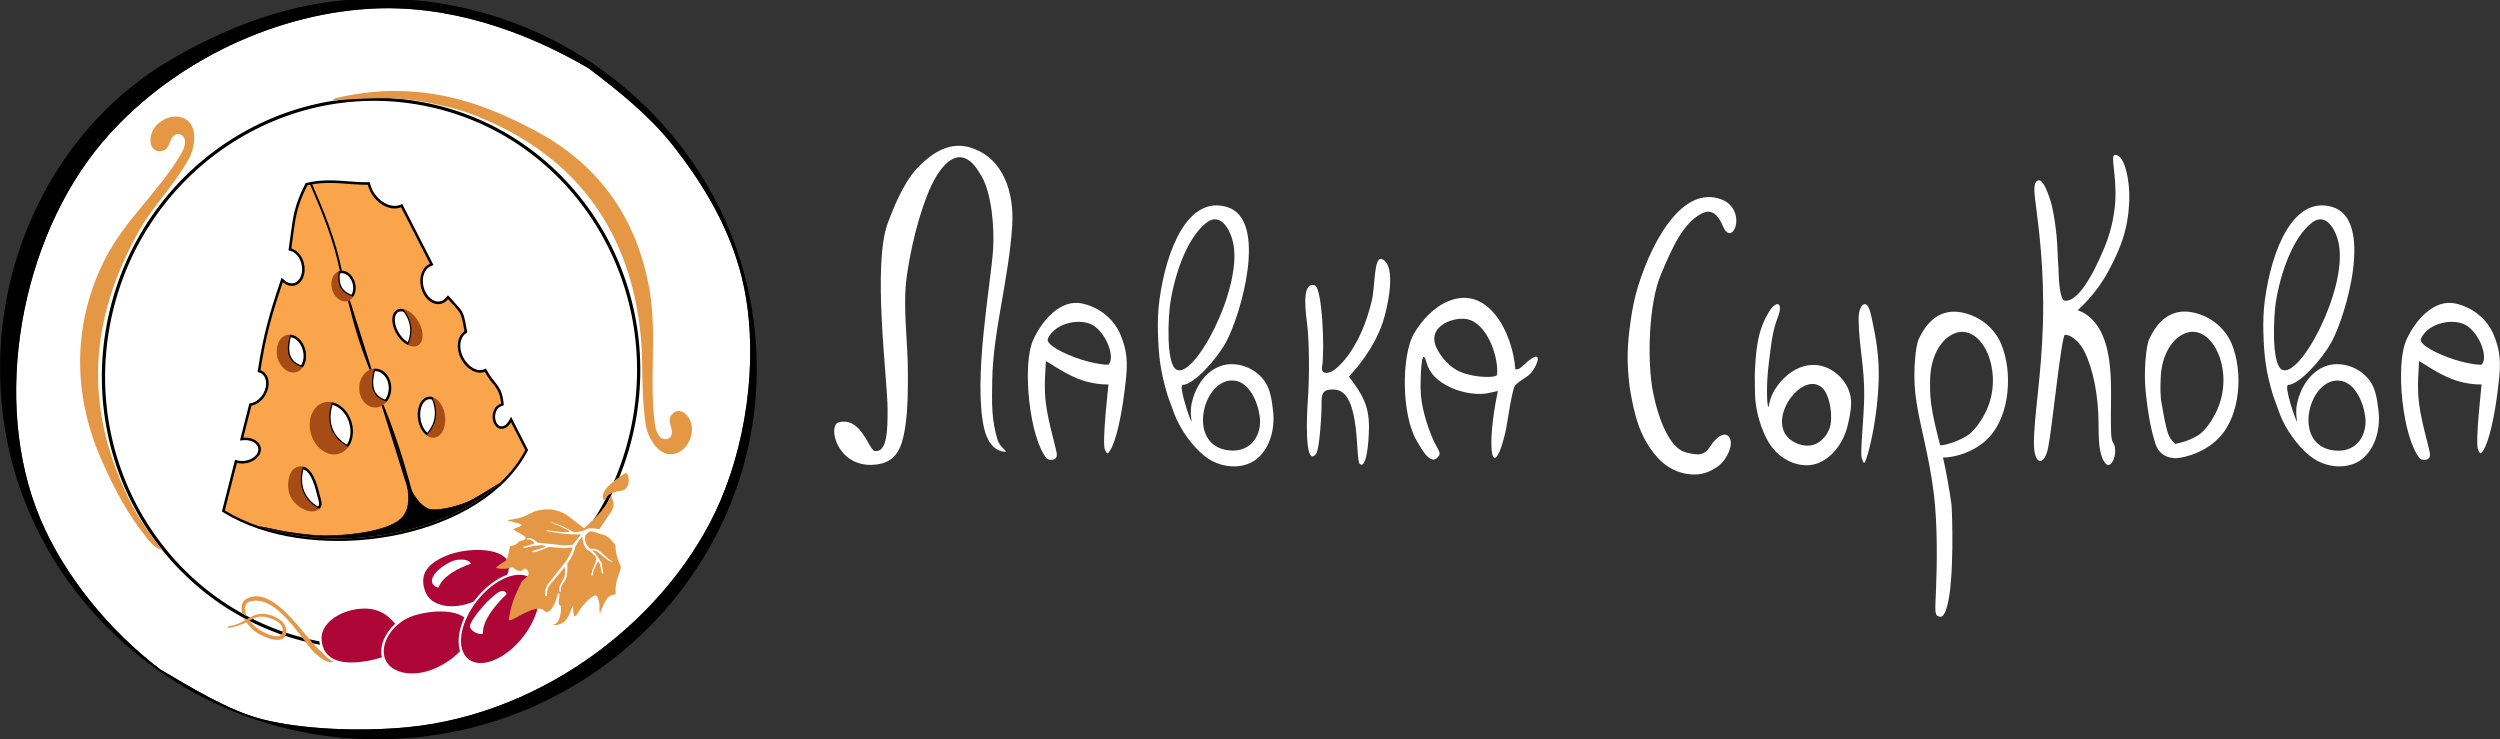 <?xml version="1.0" encoding="utf-8"?>
<!-- Generator: Adobe Illustrator 16.0.0, SVG Export Plug-In . SVG Version: 6.00 Build 0)  -->
<!DOCTYPE svg PUBLIC "-//W3C//DTD SVG 1.1//EN" "http://www.w3.org/Graphics/SVG/1.1/DTD/svg11.dtd">
<svg version="1.1" id="Layer_1" xmlns="http://www.w3.org/2000/svg" xmlns:xlink="http://www.w3.org/1999/xlink" x="0px" y="0px"
	 width="211px" height="62.402px" viewBox="0 0 211 62.402" enable-background="new 0 0 211 62.402" xml:space="preserve">
<rect x="0" y="0" width="211" height="62.402" fill="#333333" stroke="none"/>
<path fill="#FFFFFF" d="M49.669,5.756C44.185,2.552,37.73,0.34,31.159,0.74C22.63,1.259,14.051,5.607,8.633,12.012
	C1.736,20.17-0.783,33.846,3.396,43.775c2.04,4.844,5.867,9.49,10.139,12.729c2.476,1.446,5.687,3.445,8.524,4.183
	c3.515,0.911,8.489,1.06,12.327,0.691c11.568-1.108,22.209-9.295,26.427-19.134c2.411-5.622,3.239-12.958,1.801-18.81
	c-1.01-4.11-3.195-7.875-5.928-11.294C54.713,9.672,52.134,7.625,49.669,5.756z"/>
<path fill="#FFFFFF" d="M93.565,30.763c0.526-0.521-0.061-2.414-1.193-3.232c-1.038-0.751-3.331-0.331-3.93,1.053
	c-0.215,0.498,1.364,1.296,2.83,1.769C92.416,30.716,93.494,30.833,93.565,30.763z M94.902,33.079
	c-0.246,1.996-0.705,4.16-1.2,4.923c-0.224,0.348-0.257,0.343-0.439-0.024c-0.28-0.565,0.298-5.511,0.291-5.529
	c-0.436,0.013-1.485-0.053-2.536-0.467c-1.394-0.549-2.746-1.592-2.746-1.487c-0.002,0.532-0.201,2.065,0.008,3.613
	c0.229,1.686,0.788,3.422,0.905,4.146c0.116,0.717-0.712,0.586-0.826,0.454c-1.46-1.671-2.12-7.886-1.157-10.021
	c0.737-1.641,2.31-3.457,4.112-3.076c1.479,0.313,2.705,1.319,3.255,2.638C95.312,30.021,95.129,31.224,94.902,33.079z"/>
<path fill="#FFFFFF" d="M107.449,34.691c-0.114-1.018-0.266-1.928-0.752-2.576c-0.877-1.174-2.384-1.598-3.518-1.273
	c-1.525,0.438-2.342,1.977-2.601,3.199c-0.169,0.798,0.014,1.516-0.011,1.54c-0.058,0.068-1.155-3.082-0.735-3.095
	c0.905-0.028,2.801-2.074,3.644-3.61c1.245-2.269,3.592-10.344,0.093-11.401c-3.313-1.006-5.141,3.605-5.714,7.858
	c-0.126,0.938-0.147,1.857-0.125,2.698c0.055,2.096,0.217,3.354,0.831,5.392c0.173,0.486,0.363,0.992,0.545,1.487
	c0.506,1.371,1.563,2.771,2.52,3.547c1.385,1.124,3.286,1.171,4.394,0.316C107.111,37.93,107.635,36.313,107.449,34.691z
	 M99.26,31.175c-0.856-0.557-0.668-4.478-0.476-5.681c0.38-2.391,1.422-5.495,3.093-6.736c1.124-0.834,2,0.592,2.23,1.894
	C104.796,24.526,100.732,32.129,99.26,31.175z M103.708,38.009c-3.726-0.407-2.101-6.445,0.638-5.857
	c1.333,0.286,1.98,2.313,2.003,3.354C106.382,36.814,105.543,38.212,103.708,38.009z"/>
<path fill="#FFFFFF" d="M171.934,15.267c-0.391,0.256-0.207,1.219-0.059,2.438c0.157,1.304,0.684,4.936,0.548,9.646
	c-0.129,4.515-0.79,7.951-0.758,10.184c0.024,1.722,0.876,1.837,1.198,0.249c0.347-1.691,1.115-9.499,1.423-9.527
	c0.343-0.029,1.121,0.378,1.637,1.405c0.744,1.479,1.192,3.746,1.196,6.172c0.002,1.09,0,2.561,0.563,3.257
	c0.408,0.512,0.868-0.354,0.842-1.079c-0.028-0.768-0.308-0.441-0.346-1.479c-0.078-2.049,0.129-4.313-0.189-6.319
	c-0.272-1.728-1.002-3.457-2.614-4.024c-0.077-0.027,1.496-1.184,2.731-3.602c0.881-1.722,1.508-3.183,1.604-5.682
	c0.063-1.674-0.394-3.927-1.233-3.83c-0.365,0.042,0.153,1.677,0.06,3.778c-0.04,0.879-0.239,2.378-0.896,3.976
	c-1.091,2.647-2.342,4.677-3.383,4.548c-0.398-0.049-0.498-1.809-0.505-2.228c-0.015-0.854-0.065-0.93-0.091-1.838
	c-0.051-1.822-0.38-3.718-0.627-4.458C172.654,15.718,172.298,15.024,171.934,15.267z"/>
<path fill="#FFFFFF" d="M73.832,38.065c-0.508-0.063-1.125-2.913-3.033-2.423c-0.956,0.247-0.209,3.631,2.717,3.594
	c2.164-0.028,2.58-1.491,2.837-2.907c0.31-1.7,0.268-3.999,0.273-4.835c0.016-2.582-0.467-5.599-0.088-8.223
	c0.531-3.681,1.46-6.199,1.883-7.199c0.439-1.038,1.643-3.33,3.077-2.692c0.607,0.271,0.97,0.857,1.35,1.5
	c0.881,1.492,1.08,4.475,0.97,6.169c-0.198,3.001-1.697,10.872-0.764,15.079c0.232,1.046,0.793,1.938,1.763,2.004
	c0.298,0.022-0.439-0.429-0.604-0.95c-0.562-1.791-0.494-3.3-0.467-5.093c0.06-4.104,1.396-8.495,1.685-13.048
	c0.178-2.814-0.754-5.75-3.551-6.592c-1.574-0.474-3.043,0.237-4.5,1.783c-1.21,1.284-2.082,3.629-2.429,4.532
	c-1.355,3.527-0.043,13.207-0.038,15.773C74.916,36.323,74.883,38.196,73.832,38.065z"/>
<path fill="#FFFFFF" d="M111.584,30.931c0.234-1.281,0.021-6.673-0.622-6.854c-0.903-0.259-0.901,1.303-0.661,3.088
	c0.201,1.497,0.242,4.543,0.065,6.875c-0.041,0.554-0.324,5.601,0.72,4.254c0.286-0.367,0.467-3.449,0.455-4.215
	c-0.012-0.784,0.04-1.313,1.189-1.185c2.158,0.239,1.637,5.939,2.039,6.271c0.543,0.447,0.772-1.761,0.771-3.146
	c-0.004-1.844-0.577-2.749-1.688-4.229c0.418-0.455,2.058-2.226,2.854-4.584c0.354-1.051,1.249-4.804-0.07-5.337
	c-0.693-0.282-0.566,2.288-0.855,3.502c-0.438,1.848-1.18,3.692-2.396,5.115c-0.396,0.463-0.854,0.869-1.253,0.96
	C111.669,31.55,111.514,31.319,111.584,30.931z"/>
<path fill="#FFFFFF" d="M127.881,31.035c-0.016,0.096-0.008,0.122,0.113,0.137c0.264,0.029,0.584-0.363,0.949-0.669
	c1.246-1.036,0.882,0.168,0.381,0.849c-0.374,0.507-0.979,0.668-1.453,1.188c-0.238,0.26-0.669,3.174-0.746,3.615
	c-0.031,0.185-0.289,1.3-0.553,1.934c-0.219,0.529-0.564,0.932-0.668-0.038c-0.082-0.76-0.032-2.424,0.512-5.034
	c0.016-0.07-0.689,0.215-1.452,0.229c-0.969,0.021-1.854-0.271-2.11-0.368c-1.15-0.44-2.135-1.126-2.451-2.265
	c-0.508-1.822-0.506,1.95-0.506,2.133c0,1.52,0.563,3.217,1.063,4.364c0.274,0.631,0.656,1.063,0.511,1.31
	c-0.656,1.087-1.484-0.521-1.892-1.205c-1.31-2.19-1.304-7.224-0.242-9.052c0.662-1.141,1.7-2.26,2.927-2.754
	C125.654,24.033,127.65,28.173,127.881,31.035z M126.346,31.64c0.164-1.271-0.662-4.085-2.316-4.65
	c-1.125-0.384-3.762,0.481-2.75,2.446c0.398,0.774,1.099,1.591,1.994,1.959C124.578,31.931,126.314,31.883,126.346,31.64z"/>
<path fill="#FFFFFF" d="M209.458,30.763c0.524-0.521-0.062-2.414-1.194-3.232c-1.037-0.751-3.33-0.331-3.931,1.053
	c-0.215,0.498,1.364,1.296,2.83,1.769C208.309,30.716,209.387,30.833,209.458,30.763z M210.792,33.079
	c-0.245,1.996-0.703,4.16-1.199,4.923c-0.223,0.348-0.256,0.343-0.438-0.024c-0.276-0.565,0.302-5.511,0.291-5.529
	c-0.434,0.013-1.482-0.053-2.533-0.467c-1.396-0.549-2.747-1.592-2.747-1.487c-0.001,0.532-0.2,2.065,0.01,3.613
	c0.229,1.686,0.787,3.422,0.905,4.146c0.113,0.717-0.712,0.586-0.827,0.454c-1.46-1.671-2.118-7.886-1.153-10.021
	c0.734-1.641,2.312-3.457,4.11-3.076c1.479,0.313,2.703,1.319,3.254,2.638C211.204,30.021,211.021,31.224,210.792,33.079z"/>
<path fill="#FFFFFF" d="M167.83,36.957c-1.443,1.498-3.541,1.702-3.813,1.645c-0.021-0.007-0.029,0.002-0.031-0.009
	c-0.022-0.109-0.057-0.254-0.082-0.363c-0.006-0.027-0.012-0.061-0.018-0.079l-0.113-0.469l-0.021-0.083
	c-0.008-0.029,0.023-0.023,0.072-0.021c0.293,0.013,1.352-0.281,2.158-0.778c0.815-0.5,1.584-1.805,1.888-2.688
	c0.532-1.55,0.386-3.187-0.152-4.369c-0.669-1.473-1.937-2.257-3.237-1.34c-0.842,0.593-1.514,1.826-1.576,3.525
	c-0.021,0.645-0.018,1.407,0.088,2.179c0.146,1.09,0.434,2.202,0.646,3.048c0.053,0.199,0.655,2.45,1.063,5.41
	c0.063,0.463,0.272,6.522-0.396,8.719c-0.291,0.949-0.563,0.78-0.721,0.729c-0.227-0.073-0.271-0.42-0.229-1.234
	c0.017-0.308,0.031-0.665,0.047-1.063c0.084-2.125,0.134-5.417-0.19-8.062c-0.429-3.48-1.282-6.014-1.556-8.402
	c-0.229-2.017,0.063-4.135,0.255-4.563c0.735-1.64,1.927-2.686,3.729-2.305c1.479,0.313,2.705,1.322,3.256,2.641
	C169.889,31.389,169.654,35.067,167.83,36.957z"/>
<path fill="#FFFFFF" d="M151.518,37.361c1.459,0.714,2.563-0.193,2.92-1.288c0.271-0.825,0.045-2.756-0.676-3.371
	C151.977,31.177,148.658,35.965,151.518,37.361z M149.257,34.348c0.034-0.021,0.099-0.744,0.521-1.436
	c0.646-1.055,1.914-2.215,3.479-2.106c1.164,0.075,2.431,0.977,2.86,2.363c0.236,0.77,0.076,1.667-0.15,2.65
	c-0.359,1.573-1.383,2.903-2.68,3.325c-1.313,0.424-3.068-0.255-3.988-1.771c-0.636-1.042-1.156-2.699-1.178-4.146
	c-0.012-0.521-0.02-1.062-0.02-1.569c0.088-1.896,0.168-3.659,1.198-5.33c0.652-1.059,1.199-0.771,0.785,0.344
	c-0.503,1.357-0.55,2.03-0.793,3.943C149.033,32.645,149.146,34.374,149.257,34.348z"/>
<path fill="#FFFFFF" d="M158.557,32.23c-0.089,2.645-0.668,5.452-1.041,6.482c-0.168,0.471-0.197,0.471-0.373-0.006
	c-0.174-0.463,0.166-3.229,0.196-5.223c0.042-2.44-0.452-4.309-0.472-6.531c-0.006-0.813,0.248-1.314,0.548-1.282
	c0.269,0.032,0.419,0.529,0.556,1.156C158.357,28.606,158.626,30.172,158.557,32.23z"/>
<path fill="#FFFFFF" d="M142.214,38.158c1.156,0.333,1.651,0.256,2.115-0.459c1.218-1.875,2.157-0.815,1.579,0.449
	c-0.387,0.846-0.756,1.174-1.498,1.565c-1.309,0.693-3.291,0.306-4.541-1.124c-1.533-1.75-1.932-3.631-2.313-5.818
	c-0.281-2.241-0.229-3.587,0.086-5.792c0.125-0.884,0.313-1.849,0.608-2.805c1.354-4.347,4.084-8.844,7.374-7.194
	c1.797,1.135,0.547,3.85-0.188,2.147c-0.381-0.881-0.888-1.577-1.812-1.106c-1.608,0.813-2.521,2.985-3.422,5.093
	c-1.081,2.518-1.188,7.418-0.688,9.977C139.975,35.441,140.939,37.792,142.214,38.158z"/>
<path fill="#FFFFFF" d="M187.277,36.957c-1.443,1.498-3.52,1.77-3.787,1.708c-0.021-0.006-0.032,0.001-0.032-0.008
	c-0.112-0.533-0.251-0.638,0.071-1.082c0.016-0.02,0.035-0.037,0.056-0.062c0.003-0.006,0.011-0.018,0.011-0.021
	s0.002-0.007,0.002-0.009c-0.002-0.003-0.006-0.005-0.002-0.005c0.26-0.107,0.901-0.145,1.84-0.686
	c0.83-0.476,1.582-1.805,1.887-2.688c0.535-1.55,0.389-3.187-0.151-4.369c-0.667-1.473-1.937-2.257-3.233-1.34
	c-0.845,0.593-1.519,1.826-1.576,3.525c-0.023,0.645-0.059,1.412,0.084,2.179l0.24,1.314c0.227,0.878,0.213,1.434,0.907,2.051
	c0.003,0.004,0.007,0.006,0.007,0.008c0.008,0.013-0.008,0.026-0.022,0.055c-0.013,0.014-0.026,0.021-0.04,0.04
	c-0.018,0.021-0.039,0.055-0.061,0.087c-0.055,0.07-0.082,0.131-0.105,0.195c-0.016,0.046-0.032,0.093-0.036,0.151
	c-0.005,0.064,0,0.123,0.015,0.188c0.008,0.038,0.014,0.077,0.023,0.115c0,0.002,0.005,0.002,0.005,0.002
	c0.021,0.1,0.071,0.271,0.086,0.343c0.002,0.009-1.149,0.036-1.546-1.194c-0.48-1.498-0.656-2.896-0.807-4.213
	c-0.229-2.018,0.063-4.136,0.256-4.563c0.736-1.64,1.926-2.686,3.729-2.305c1.479,0.313,2.705,1.322,3.256,2.641
	C189.338,31.389,189.104,35.067,187.277,36.957z"/>
<path fill="#FFFFFF" d="M200.748,34.691c-0.115-1.018-0.266-1.928-0.752-2.577c-0.878-1.173-2.385-1.597-3.518-1.272
	c-1.527,0.438-2.342,1.977-2.604,3.199c-0.169,0.798,0.019,1.516-0.009,1.54c-0.061,0.067-1.155-3.082-0.736-3.095
	c0.905-0.028,2.803-2.074,3.645-3.611c1.244-2.268,3.594-10.343,0.094-11.4c-3.313-1.006-5.141,3.605-5.715,7.858
	c-0.125,0.938-0.146,1.857-0.125,2.698c0.058,2.096,0.22,3.354,0.832,5.391c0.175,0.487,0.361,0.993,0.545,1.488
	c0.508,1.371,1.563,2.771,2.52,3.547c1.389,1.123,3.286,1.17,4.395,0.316C200.41,37.929,200.934,36.313,200.748,34.691z
	 M192.559,31.175c-0.854-0.557-0.668-4.478-0.478-5.681c0.38-2.391,1.423-5.494,3.094-6.735c1.124-0.834,2.001,0.592,2.231,1.894
	C198.096,24.526,194.029,32.129,192.559,31.175z M197.012,38.021c-3.727-0.41-2.102-6.449,0.639-5.861
	c1.332,0.287,1.979,2.314,2.002,3.354C199.686,36.826,198.848,38.223,197.012,38.021z"/>
<g>
	<path d="M44.522,37.889l-1.205-2.355l-0.185-0.36l-0.192,0.355c-0.088,0.164-0.207,0.293-0.338,0.371
		c-0.117,0.068-0.242,0.096-0.363,0.072l0,0l-0.004-0.002c-0.154-0.033-0.278-0.17-0.356-0.35c-0.088-0.2-0.117-0.444-0.074-0.663
		h0.001l0.001-0.01c0.048-0.223,0.125-0.37,0.219-0.474c0.092-0.101,0.209-0.164,0.341-0.213l0.154-0.057l-0.015-0.162
		c-0.095-1.002-0.384-1.361-0.761-1.831c-0.194-0.241-0.414-0.516-0.638-0.937l-0.091-0.17l-0.179,0.074
		c-0.278,0.117-0.606,0.062-0.914-0.113c-0.338-0.193-0.649-0.527-0.85-0.942c-0.195-0.404-0.26-0.819-0.208-1.178
		c0.05-0.348,0.208-0.642,0.457-0.813l0.114-0.078l-0.025-0.136l-0.032-0.172c-0.132-0.728-0.193-1.066-0.349-1.37
		c-0.136-0.266-0.326-0.473-0.682-0.859c-0.104-0.114-0.225-0.246-0.374-0.412l-0.168-0.187l-0.156,0.197
		c-0.064,0.079-0.137,0.146-0.218,0.2l0.001,0c-0.076,0.051-0.159,0.087-0.249,0.111l0,0l-0.008,0.002v0
		c-0.281,0.068-0.577-0.023-0.83-0.227c-0.268-0.217-0.488-0.559-0.594-0.975l-0.006-0.022l0,0
		c-0.098-0.399-0.073-0.792,0.045-1.108c0.115-0.303,0.315-0.536,0.574-0.635l0.221-0.085l-0.107-0.21l-2.441-4.774l-0.089-0.174
		l-0.181,0.075c-0.31,0.127-0.682,0.11-1.049-0.033c-0.375-0.147-0.741-0.423-1.031-0.809c-0.106-0.141-0.194-0.289-0.268-0.44
		c-0.075-0.154-0.131-0.312-0.17-0.468l-0.041-0.162l-0.168,0.001c-0.551,0.006-1.098-0.036-1.643-0.077
		c-1.11-0.085-2.22-0.17-3.505,0.128l-0.098,0.022l-0.045,0.089c-0.885,1.752-1.012,2.707-1.222,4.298
		c-0.042,0.318-0.088,0.665-0.153,1.098l-0.026,0.185l0.18,0.051c0.201,0.056,0.395,0.189,0.556,0.38
		c0.163,0.191,0.29,0.44,0.36,0.724c0.095,0.388,0.064,0.767-0.063,1.065c-0.117,0.279-0.319,0.484-0.577,0.55
		c-0.132,0.034-0.267,0.028-0.396-0.008c-0.14-0.041-0.278-0.121-0.404-0.232l-0.24-0.211l-0.103,0.304
		c-0.48,1.426-0.836,2.548-1.13,3.686c-0.296,1.139-0.528,2.293-0.765,3.782l-0.029,0.18l0.172,0.056
		c0.02,0.006,0.041,0.015,0.063,0.024v-0.001c0.019,0.008,0.038,0.018,0.059,0.029l0.007,0.003l0,0.001
		c0.228,0.127,0.367,0.37,0.409,0.661c0.044,0.314-0.023,0.678-0.21,1.022l-0.011,0.018c-0.126,0.226-0.29,0.413-0.469,0.553
		c-0.182,0.141-0.38,0.232-0.574,0.267l-0.137,0.023l-0.035,0.135l-0.686,2.705l-0.073,0.289l0.297-0.025
		c0.197-0.018,0.393,0,0.57,0.049c0.166,0.046,0.316,0.121,0.437,0.225c0.056,0.049,0.103,0.102,0.141,0.156
		c0.084,0.125,0.119,0.266,0.104,0.404c-0.015,0.146-0.08,0.295-0.197,0.431c-0.066,0.076-0.147,0.149-0.246,0.214
		c-0.187,0.128-0.405,0.21-0.629,0.249c-0.233,0.04-0.471,0.034-0.686-0.021l-0.207-0.052l-0.052,0.207l-1.016,3.999l-0.037,0.148
		l0.132,0.085c0.258,0.16,0.52,0.311,0.786,0.451c3.619,1.918,8.655,2.41,13.324,1.556c4.677-0.855,9-3.063,11.18-6.543
		c0.131-0.21,0.253-0.42,0.364-0.629l0.052-0.097L44.522,37.889z M29.716,24.787c-0.093,0.215-0.252,0.373-0.454,0.424
		s-0.417-0.014-0.601-0.16c-0.199-0.158-0.36-0.408-0.437-0.711l0-0.004c-0.077-0.306-0.053-0.604,0.048-0.837
		c0.092-0.213,0.25-0.371,0.451-0.422l0.004-0.001c0.203-0.051,0.417,0.015,0.601,0.161c0.2,0.158,0.362,0.409,0.438,0.714
		C29.842,24.256,29.818,24.553,29.716,24.787z M28.592,34.422c0.388,0.271,0.711,0.713,0.876,1.262
		c0.165,0.55,0.139,1.097-0.035,1.537c-0.168,0.424-0.476,0.747-0.881,0.869c-0.406,0.122-0.841,0.021-1.216-0.238
		c-0.388-0.271-0.711-0.714-0.875-1.262c-0.166-0.551-0.141-1.098,0.035-1.537c0.167-0.424,0.476-0.748,0.881-0.869
		C27.784,34.06,28.217,34.161,28.592,34.422z M26.603,41.167c0.052,0.179,0.095,0.348,0.129,0.479v0.002l0.023,0.092h0
		c0.024,0.094,0.045,0.165,0.064,0.236c0.095,0.336,0.172,0.613,0.051,0.751c-0.105,0.119-0.238,0.188-0.387,0.214
		c-0.188,0.031-0.401-0.002-0.616-0.083c-0.227-0.088-0.452-0.227-0.65-0.4c-0.327-0.286-0.581-0.665-0.647-1.062
		c-0.076-0.445-0.043-0.875,0.079-1.211c0.109-0.296,0.286-0.511,0.516-0.578C25.957,39.373,26.382,40.42,26.603,41.167z
		 M24.272,28.475c0.253-0.061,0.52,0.022,0.749,0.207c0.246,0.198,0.445,0.51,0.542,0.89h0.001l0.005,0.021v0
		c0.095,0.388,0.064,0.766-0.062,1.064c-0.119,0.278-0.321,0.483-0.579,0.55l0,0l-0.007,0.002l0,0
		c-0.253,0.062-0.521-0.021-0.75-0.206c-0.246-0.198-0.446-0.51-0.542-0.89l-0.006-0.021l0,0c-0.094-0.388-0.064-0.766,0.063-1.063
		c0.118-0.279,0.32-0.484,0.578-0.55l0.008-0.002V28.475L24.272,28.475z M36.157,33.701c0.205-0.044,0.421,0.035,0.612,0.205
		c0.214,0.188,0.393,0.479,0.499,0.84c0.018,0.058,0.032,0.117,0.046,0.182c0.091,0.43,0.062,0.851-0.06,1.182
		c-0.113,0.307-0.301,0.529-0.538,0.6c-0.012,0.004-0.027,0.007-0.043,0.01c-0.205,0.043-0.422-0.035-0.612-0.204
		c-0.214-0.188-0.393-0.479-0.5-0.84c-0.017-0.058-0.032-0.118-0.045-0.183c-0.091-0.429-0.062-0.85,0.061-1.182
		c0.112-0.305,0.3-0.529,0.537-0.599C36.126,33.708,36.141,33.705,36.157,33.701z M33.573,26.362c0.14-0.099,0.332-0.107,0.54-0.039
		c0.237,0.078,0.491,0.251,0.717,0.506c0.063,0.07,0.125,0.146,0.185,0.232c0.253,0.361,0.402,0.759,0.435,1.109
		c0.031,0.32-0.036,0.594-0.203,0.744c-0.013,0.011-0.026,0.022-0.041,0.033c-0.14,0.099-0.333,0.107-0.541,0.038
		c-0.237-0.078-0.49-0.251-0.717-0.506c-0.063-0.069-0.124-0.146-0.185-0.232c-0.254-0.361-0.401-0.759-0.435-1.109
		c-0.03-0.321,0.036-0.594,0.203-0.744C33.542,26.384,33.556,26.373,33.573,26.362z M32.464,31.729
		c0.215,0.261,0.348,0.622,0.348,1.025c0,0.401-0.132,0.764-0.347,1.022h0c-0.205,0.249-0.485,0.402-0.792,0.402
		c-0.308,0-0.588-0.153-0.794-0.402l0,0c-0.214-0.259-0.348-0.621-0.348-1.022c0-0.402,0.133-0.765,0.348-1.024v-0.001
		c0.205-0.248,0.485-0.401,0.794-0.401C31.979,31.328,32.26,31.482,32.464,31.729z"/>
	<path d="M49.947,18.457c-3.204-4.846-8.228-8.417-14.308-9.563C29.557,7.745,23.568,9.238,18.8,12.578
		c-4.768,3.341-8.313,8.532-9.506,14.78l0,0.001c-1.193,6.249,0.193,12.371,3.398,17.218c3.204,4.846,8.226,8.415,14.307,9.563H27
		c6.082,1.148,12.072-0.345,16.837-3.686c4.77-3.341,8.315-8.533,9.507-14.781C54.538,29.426,53.153,23.303,49.947,18.457z
		 M35.688,8.625c6.159,1.162,11.244,4.777,14.487,9.682c3.243,4.904,4.646,11.098,3.439,17.417
		c-1.207,6.323-4.794,11.574-9.619,14.955c-4.822,3.379-10.88,4.89-17.032,3.733l0,0l-0.015-0.004
		c-6.157-1.161-11.243-4.775-14.486-9.681c-3.241-4.9-4.644-11.088-3.442-17.404v0l0.003-0.014
		c1.207-6.321,4.794-11.573,9.618-14.954C23.468,8.973,29.532,7.463,35.688,8.625z"/>
	<path fill="#E49846" d="M28.208,55.733c0.175,0.109-0.297,0.217-0.65,0.085c-0.344-0.13-0.923-0.618-1.097-0.808
		c-1.195-1.31-3.234-4.974-5.474-4.209c-0.33,0.172-0.428,0.632-0.174,1.175c0.018,0.037-0.313-0.146-0.363-0.222
		c0.043,0.123-0.332-0.854,0.363-1.218c2.216-1.215,4.833,3.123,6.081,4.271c0.355,0.327,0.656,0.589,0.992,0.632L28.208,55.733z"/>
	<path fill="#FFFFFF" d="M32.493,51.955c-0.527-0.358-1.194-0.567-2.102-0.484c-0.918,0.086-1.736,0.407-2.314,0.86
		c-0.564,0.441-0.899,1.005-0.873,1.585c0.004,0.08,0.011,0.159,0.022,0.237c0.064,0.483,0.263,0.918,0.674,1.221
		c0.42,0.31,1.066,0.485,2.019,0.44c0.208-0.01,0.427-0.029,0.662-0.062c1.202-0.16,2.139-0.482,2.726-0.885
		c0.244-0.167,0.424-0.346,0.536-0.533c0.106-0.175,0.15-0.357,0.124-0.539c-0.017-0.138-0.074-0.278-0.169-0.419
		C33.427,52.843,33.028,52.319,32.493,51.955z M30.369,51.197c0.979-0.089,1.702,0.138,2.278,0.529
		c0.57,0.39,0.989,0.936,1.373,1.493c0.121,0.177,0.192,0.357,0.215,0.536c0.034,0.248-0.022,0.49-0.162,0.722
		c-0.132,0.22-0.34,0.427-0.615,0.617c-0.621,0.426-1.599,0.763-2.845,0.93c-0.243,0.033-0.47,0.054-0.683,0.063
		c-1.021,0.05-1.722-0.147-2.191-0.492c-0.478-0.352-0.708-0.852-0.782-1.404c-0.011-0.086-0.019-0.173-0.024-0.26
		c-0.032-0.677,0.344-1.321,0.978-1.817C28.529,51.631,29.397,51.287,30.369,51.197z"/>
	<path fill="#AD0637" d="M30.383,51.38c1.85-0.169,2.723,0.854,3.458,1.926c0.736,1.071-0.634,2.188-3.245,2.539
		c-2.609,0.348-3.398-0.693-3.457-1.927C27.08,52.685,28.533,51.55,30.383,51.38z"/>
	<path fill="#FFFFFF" d="M38.055,51.757c-0.909-0.15-2.048-0.035-3.045,0.265c-0.075,0.023-0.148,0.048-0.222,0.074
		c-0.825,0.307-1.482,0.869-1.888,1.505c-0.4,0.624-0.555,1.313-0.384,1.88c0.01,0.034,0.02,0.064,0.028,0.086
		c0.008,0.021,0.016,0.041,0.024,0.062l0,0c0.226,0.539,0.748,0.898,1.422,1.049c0.691,0.154,1.542,0.086,2.401-0.231
		c0.077-0.028,0.15-0.057,0.223-0.086c0.959-0.402,1.858-1.063,2.431-1.776c0.508-0.634,0.758-1.304,0.553-1.859
		C39.4,52.187,38.811,51.881,38.055,51.757z M34.931,51.76c1.035-0.313,2.218-0.43,3.166-0.274c0.851,0.141,1.52,0.501,1.756,1.142
		c0.242,0.659-0.029,1.422-0.595,2.129c-0.602,0.748-1.539,1.438-2.54,1.856c-0.081,0.035-0.158,0.064-0.232,0.091
		c-0.908,0.336-1.812,0.405-2.553,0.24c-0.76-0.169-1.352-0.583-1.614-1.21v-0.002c-0.011-0.022-0.02-0.048-0.029-0.07
		c-0.014-0.04-0.025-0.073-0.034-0.102v-0.001c-0.195-0.645-0.026-1.417,0.415-2.107c0.437-0.682,1.14-1.287,2.024-1.613
		C34.772,51.809,34.851,51.783,34.931,51.76z"/>
	<path fill="#AD0637" d="M34.992,51.937c1.856-0.56,4.201-0.476,4.661,0.77c0.458,1.242-1.158,2.962-2.999,3.733
		c-1.841,0.772-3.706,0.389-4.165-0.854C32.031,54.342,33.138,52.496,34.992,51.937z"/>
	<path fill="#A74C15" d="M29,21.657c-1.314,3.583,1.061,3.071,1.468,3.69c1.022,1.558,0.076,3.529-3.088,0.566
		c-0.514-0.48-0.397-1.443-0.542-1.527c-0.388-0.223,0.39-1.627,0.703-2.039C27.825,21.974,29.132,21.299,29,21.657z"/>
	<path d="M29.852,25.06c-0.799-0.292-1.902-0.697-0.903-3.421c0.005-0.016,0.008-0.024,0.006-0.027l0,0
		c-0.002-0.005-0.025-0.004-0.061,0c-0.057,0.007-0.133,0.03-0.221,0.065c-0.369,0.145-0.92,0.48-1.089,0.704
		c-0.077,0.101-0.183,0.263-0.293,0.455c-0.16,0.279-0.329,0.619-0.425,0.912c-0.09,0.275-0.119,0.504-0.015,0.583
		c0.005,0.003,0.009,0.006,0.015,0.009v0c0.075,0.043,0.095,0.193,0.122,0.397c0.044,0.338,0.112,0.84,0.43,1.138
		c1.138,1.065,1.982,1.486,2.546,1.517c0.235,0.013,0.42-0.043,0.555-0.148c0.135-0.105,0.223-0.261,0.263-0.447
		c0.087-0.396-0.036-0.927-0.358-1.418C30.33,25.236,30.108,25.155,29.852,25.06z M29.052,21.677
		c-0.962,2.622,0.082,3.005,0.838,3.282c0.273,0.1,0.511,0.188,0.625,0.36c0.338,0.515,0.465,1.078,0.373,1.5
		c-0.046,0.211-0.146,0.389-0.302,0.51c-0.156,0.122-0.365,0.185-0.628,0.171c-0.588-0.033-1.456-0.462-2.615-1.546
		c-0.347-0.324-0.417-0.849-0.464-1.203c-0.023-0.173-0.041-0.301-0.068-0.317l0,0c-0.008-0.004-0.016-0.01-0.025-0.017
		c-0.151-0.114-0.128-0.385-0.024-0.704c0.099-0.3,0.271-0.646,0.436-0.933c0.111-0.194,0.22-0.361,0.299-0.466
		c0.181-0.237,0.754-0.59,1.137-0.74c0.095-0.037,0.18-0.063,0.245-0.071c0.086-0.011,0.148,0.006,0.174,0.059v0
		C29.068,21.594,29.069,21.631,29.052,21.677z"/>
	<path fill="#A74C15" d="M31.836,30.511c-1.314,3.583,1.061,3.071,1.467,3.691c1.023,1.558,0.077,3.528-3.089,0.566
		c-0.513-0.48-0.396-1.444-0.54-1.527c-0.389-0.224,0.389-1.627,0.702-2.039C30.661,30.828,31.968,30.153,31.836,30.511z"/>
	<path d="M32.688,33.914c-0.798-0.292-1.902-0.697-0.902-3.422c0.005-0.016,0.006-0.024,0.006-0.027
		c-0.002-0.004-0.025-0.003-0.062,0.001c-0.056,0.007-0.132,0.03-0.22,0.064c-0.369,0.145-0.92,0.482-1.089,0.705
		c-0.078,0.1-0.184,0.263-0.293,0.455c-0.161,0.279-0.33,0.619-0.425,0.912c-0.091,0.275-0.12,0.503-0.016,0.582h0.001
		c0.004,0.005,0.008,0.006,0.013,0.01l0,0c0.075,0.044,0.095,0.193,0.122,0.396c0.045,0.339,0.112,0.84,0.43,1.139
		c1.137,1.064,1.981,1.486,2.545,1.517c0.236,0.013,0.421-0.044,0.555-0.148c0.136-0.104,0.223-0.26,0.263-0.446
		c0.086-0.396-0.036-0.928-0.358-1.418C33.165,34.09,32.943,34.008,32.688,33.914z M31.887,30.53
		c-0.962,2.623,0.082,3.005,0.838,3.282c0.272,0.101,0.512,0.188,0.625,0.36c0.338,0.516,0.465,1.078,0.373,1.502
		c-0.045,0.211-0.146,0.387-0.302,0.509c-0.156,0.121-0.365,0.186-0.628,0.171c-0.587-0.031-1.456-0.461-2.614-1.545
		c-0.348-0.325-0.416-0.85-0.463-1.203c-0.023-0.173-0.041-0.301-0.068-0.316l0,0c-0.008-0.005-0.018-0.012-0.025-0.018
		c-0.15-0.115-0.127-0.387-0.023-0.703c0.098-0.301,0.271-0.646,0.435-0.933c0.112-0.194,0.22-0.362,0.3-0.466
		c0.181-0.238,0.754-0.591,1.136-0.74c0.096-0.037,0.181-0.063,0.246-0.071c0.086-0.012,0.147,0.006,0.174,0.059l0,0
		C31.903,30.447,31.905,30.485,31.887,30.53z"/>
	<path d="M49.669,5.756C44.185,2.552,37.73,0.34,31.159,0.74C22.63,1.259,14.051,5.607,8.633,12.012
		c-6.897,8.157-9.417,21.833-5.237,31.763c2.04,4.844,5.867,9.49,10.139,12.728c2.476,1.448,5.687,3.445,8.524,4.182
		c3.515,0.912,8.489,1.06,12.326,0.692c11.569-1.109,22.21-9.294,26.427-19.133c2.411-5.622,3.24-12.958,1.801-18.811
		c-1.011-4.11-3.195-7.875-5.928-11.294C54.712,9.671,52.134,7.625,49.669,5.756z M28.909,0.031
		c10.65-1.02,20.563,3.211,27.076,10.532l0.043,0.048l0.105,0.119c4.185,4.722,6.958,10.725,7.6,17.434
		c1.643,17.146-11.235,32.408-28.765,34.087c-10.649,1.02-20.564-3.212-27.076-10.533l-0.042-0.048
		c-0.035-0.04-0.07-0.08-0.105-0.117c-1.999-2.258-3.676-4.805-4.951-7.582c-1.396-3.038-2.312-6.349-2.648-9.854
		C-1.004,22.129,4.782,10.554,14.622,4.915C18.899,2.463,23.635,0.535,28.909,0.031z"/>
	<path fill="#A74C15" d="M25.948,38.625c-0.419,0.629-1.53,3.574,1.914,4.632c0.609,0.188,0.09,0.626-0.566,0.769
		c-1.331,0.289-1.889,0.261-2.99-0.722c-0.922-0.822-0.851-1.86-0.817-2.987C23.514,39.513,25.097,37.848,25.948,38.625z"/>
	<path d="M25.556,39.377c0.099-0.322,0.224-0.584,0.321-0.74c-0.128-0.105-0.273-0.152-0.425-0.158
		c-0.216-0.006-0.451,0.075-0.678,0.208c-0.23,0.136-0.453,0.325-0.645,0.536c-0.338,0.369-0.576,0.797-0.584,1.096l-0.005,0.132
		c-0.032,1.063-0.063,2.041,0.804,2.813c0.543,0.485,0.951,0.733,1.384,0.824c0.434,0.091,0.9,0.026,1.559-0.116
		c0.287-0.063,0.547-0.184,0.688-0.311c0.051-0.047,0.085-0.091,0.098-0.134c0.012-0.035,0.006-0.068-0.017-0.1
		c-0.032-0.043-0.1-0.085-0.209-0.117c-0.493-0.152-0.894-0.342-1.219-0.56c-0.719-0.48-1.06-1.089-1.184-1.696
		C25.321,40.449,25.411,39.846,25.556,39.377z M25.994,38.656c-0.096,0.143-0.229,0.411-0.334,0.753
		c-0.14,0.456-0.228,1.038-0.109,1.624c0.12,0.58,0.447,1.166,1.138,1.627c0.316,0.211,0.708,0.396,1.19,0.544
		c0.133,0.041,0.219,0.095,0.265,0.157l0,0c0.047,0.062,0.056,0.129,0.033,0.197c-0.019,0.061-0.064,0.124-0.128,0.182
		c-0.156,0.141-0.435,0.271-0.739,0.338c-0.673,0.146-1.151,0.212-1.604,0.117c-0.455-0.096-0.876-0.353-1.435-0.851
		c-0.905-0.808-0.874-1.809-0.839-2.897l0.004-0.133c0.01-0.324,0.26-0.779,0.613-1.166c0.199-0.218,0.43-0.414,0.671-0.557
		c0.244-0.143,0.497-0.229,0.736-0.223c0.191,0.006,0.373,0.072,0.53,0.215l0.035,0.032L25.994,38.656z"/>
	<path fill="#A74C15" d="M32.861,25.2c0.688,0.313,3.182,2.231,0.814,4.945c-0.42,0.48,0.252,0.578,0.885,0.354
		c1.283-0.455,1.744-0.773,2.162-2.187c0.35-1.186-0.257-2.03-0.88-2.971C35.399,24.673,33.176,24.092,32.861,25.2z"/>
	<path d="M33.519,25.715c-0.268-0.234-0.522-0.393-0.68-0.464l-0.043-0.02l0.014-0.045c0.058-0.206,0.177-0.357,0.337-0.463
		c0.199-0.131,0.46-0.191,0.743-0.198c0.279-0.006,0.58,0.039,0.863,0.119c0.504,0.143,0.956,0.397,1.135,0.667l0.074,0.111
		c0.602,0.908,1.157,1.743,0.813,2.906c-0.211,0.717-0.436,1.157-0.771,1.477s-0.776,0.516-1.426,0.747
		c-0.294,0.103-0.6,0.14-0.805,0.102c-0.085-0.016-0.156-0.044-0.204-0.086c-0.056-0.047-0.084-0.109-0.076-0.186
		c0.006-0.077,0.051-0.168,0.143-0.272c0.331-0.38,0.566-0.744,0.724-1.09c0.343-0.757,0.313-1.426,0.108-1.983
		C34.26,26.477,33.878,26.028,33.519,25.715z M32.927,25.172c0.166,0.082,0.409,0.239,0.663,0.46
		c0.371,0.323,0.765,0.787,0.979,1.367c0.214,0.582,0.247,1.279-0.111,2.066c-0.162,0.354-0.402,0.728-0.742,1.116
		c-0.075,0.086-0.111,0.156-0.117,0.211c-0.004,0.039,0.01,0.069,0.038,0.093c0.034,0.029,0.086,0.05,0.154,0.062
		c0.188,0.035,0.472,0,0.75-0.098c0.634-0.225,1.065-0.415,1.385-0.722c0.321-0.306,0.537-0.732,0.742-1.43
		c0.33-1.114-0.21-1.928-0.799-2.815l-0.074-0.11c-0.165-0.249-0.592-0.486-1.073-0.623c-0.273-0.077-0.564-0.121-0.831-0.115
		c-0.264,0.006-0.504,0.061-0.686,0.181C33.079,24.898,32.982,25.016,32.927,25.172z"/>
	<path fill="#A74C15" d="M35.825,32.575c0.537,0.529,2.22,3.19-0.937,4.923c-0.56,0.307,0.039,0.631,0.709,0.638
		c1.361,0.015,1.904-0.126,2.783-1.312c0.735-0.991,0.457-1.994,0.195-3.092C38.39,32.953,36.501,31.642,35.825,32.575z"/>
	<path d="M36.266,33.283c-0.172-0.313-0.356-0.549-0.48-0.669l-0.033-0.033l0.028-0.038c0.125-0.172,0.289-0.273,0.475-0.318
		c0.233-0.055,0.499-0.021,0.766,0.069c0.264,0.09,0.531,0.235,0.77,0.409c0.424,0.307,0.761,0.702,0.836,1.018l0,0l0.031,0.129
		c0.254,1.06,0.486,2.033-0.236,3.008c-0.446,0.601-0.807,0.937-1.232,1.121c-0.425,0.186-0.906,0.219-1.595,0.212
		c-0.313-0.005-0.612-0.075-0.793-0.182c-0.074-0.044-0.131-0.095-0.162-0.151c-0.035-0.063-0.041-0.131-0.007-0.201
		c0.032-0.069,0.106-0.14,0.228-0.207c0.441-0.242,0.789-0.502,1.055-0.772c0.583-0.593,0.785-1.231,0.785-1.825
		C36.7,34.254,36.496,33.702,36.266,33.283z M35.897,32.57c0.127,0.135,0.302,0.365,0.465,0.661c0.236,0.431,0.447,1.002,0.448,1.62
		c0.001,0.619-0.209,1.285-0.816,1.901c-0.273,0.277-0.627,0.546-1.08,0.794c-0.1,0.055-0.158,0.107-0.181,0.156
		c-0.017,0.035-0.014,0.069,0.004,0.101c0.022,0.04,0.064,0.077,0.123,0.112c0.166,0.096,0.444,0.162,0.738,0.165
		c0.673,0.007,1.143-0.024,1.551-0.2c0.405-0.178,0.754-0.504,1.187-1.088c0.694-0.935,0.466-1.885,0.218-2.918l-0.031-0.129
		c-0.069-0.291-0.39-0.661-0.793-0.955c-0.23-0.167-0.488-0.308-0.741-0.394c-0.249-0.085-0.494-0.116-0.706-0.065
		C36.134,32.365,36.001,32.443,35.897,32.57z"/>
	<path fill="#A74C15" d="M28.355,33.373c-0.419,0.628-1.53,3.574,1.914,4.633c0.609,0.188,0.089,0.623-0.566,0.768
		c-1.33,0.289-1.89,0.262-2.99-0.721c-0.922-0.823-0.85-1.861-0.817-2.989C25.919,34.261,27.503,32.596,28.355,33.373z"/>
	<path d="M27.962,34.125c0.099-0.322,0.224-0.584,0.321-0.74c-0.128-0.104-0.274-0.152-0.426-0.158
		c-0.217-0.006-0.45,0.074-0.677,0.209c-0.231,0.135-0.454,0.325-0.646,0.535c-0.337,0.369-0.575,0.797-0.584,1.096l-0.004,0.132
		c-0.033,1.063-0.064,2.04,0.803,2.813c0.542,0.485,0.951,0.734,1.384,0.824c0.434,0.092,0.9,0.027,1.559-0.116
		c0.287-0.063,0.547-0.183,0.688-0.312l0,0c0.051-0.046,0.085-0.092,0.098-0.134c0.011-0.034,0.007-0.067-0.015-0.099h-0.001
		c-0.032-0.043-0.1-0.084-0.209-0.118c-0.492-0.151-0.894-0.341-1.218-0.558c-0.719-0.48-1.06-1.09-1.185-1.697
		C27.727,35.197,27.818,34.594,27.962,34.125z M28.4,33.404c-0.096,0.143-0.229,0.412-0.334,0.753
		c-0.14,0.456-0.228,1.039-0.109,1.624c0.12,0.582,0.446,1.166,1.138,1.628c0.315,0.211,0.708,0.396,1.19,0.544
		c0.132,0.041,0.218,0.096,0.265,0.156l0,0c0.047,0.063,0.055,0.129,0.033,0.198c-0.02,0.062-0.065,0.122-0.128,0.181h-0.001
		c-0.155,0.141-0.434,0.271-0.739,0.338c-0.672,0.146-1.151,0.213-1.604,0.117c-0.455-0.096-0.876-0.352-1.435-0.85
		c-0.905-0.809-0.873-1.809-0.839-2.898l0.004-0.134c0.009-0.323,0.26-0.778,0.613-1.165c0.199-0.217,0.431-0.414,0.671-0.555
		c0.244-0.145,0.497-0.23,0.735-0.224c0.192,0.005,0.373,0.071,0.531,0.216l0.035,0.031L28.4,33.404z"/>
	<path fill="#A74C15" d="M24.748,27.617c-1.314,3.583,1.061,3.072,1.468,3.69c1.022,1.557,0.916,3.182-2.25,0.22
		c-0.515-0.48-0.99-2.807-0.677-3.219C23.572,27.934,24.879,27.259,24.748,27.617z"/>
	<path d="M25.599,31.021c-0.799-0.293-1.902-0.697-0.902-3.421c0.006-0.016,0.007-0.024,0.006-0.028
		c-0.002-0.004-0.024-0.003-0.062,0.001c-0.056,0.007-0.133,0.031-0.22,0.064c-0.369,0.145-0.92,0.481-1.09,0.704
		c-0.015,0.02-0.029,0.042-0.042,0.064c-0.12,0.208-0.165,0.532-0.14,0.835c0.025,0.298,0.536,1.949,0.854,2.247
		c1.109,1.038,1.836,1.508,2.268,1.614c0.169,0.041,0.287,0.024,0.361-0.035h0c0.073-0.061,0.106-0.168,0.106-0.309
		c-0.004-0.353-0.219-0.889-0.567-1.42C26.077,31.197,25.854,31.115,25.599,31.021z M24.799,27.636
		c-0.962,2.622,0.082,3.005,0.838,3.282c0.272,0.1,0.511,0.188,0.625,0.36c0.359,0.548,0.582,1.106,0.584,1.479
		c0.001,0.174-0.044,0.311-0.144,0.393l0,0c-0.101,0.082-0.25,0.108-0.457,0.057c-0.448-0.109-1.193-0.588-2.317-1.64
		c-0.346-0.324-0.643-0.712-0.69-1.065c-0.023-0.173-0.009-0.448-0.009-0.448c-0.18-0.137-0.163-0.479-0.19-0.805
		c-0.026-0.323,0.024-0.67,0.155-0.897c0.015-0.027,0.032-0.052,0.05-0.076c0.181-0.237,0.754-0.589,1.137-0.74
		c0.094-0.037,0.179-0.063,0.246-0.071c0.086-0.012,0.147,0.006,0.173,0.058v0C24.815,27.553,24.815,27.591,24.799,27.636z"/>
	<path fill="#FAA54C" d="M28.675,22.868c0.54-0.135,1.121,0.326,1.297,1.03s-0.119,1.384-0.658,1.519
		c-0.54,0.136-1.121-0.326-1.296-1.029C27.842,23.683,28.136,23.003,28.675,22.868z M31.672,31.115c0.747,0,1.352,0.734,1.352,1.639
		c0,0.904-0.605,1.638-1.352,1.638c-0.748,0-1.354-0.733-1.354-1.638C30.318,31.848,30.924,31.115,31.672,31.115z M27.315,33.979
		c0.943-0.284,1.998,0.452,2.356,1.644c0.358,1.191-0.117,2.388-1.06,2.67c-0.943,0.285-1.999-0.452-2.356-1.644
		S26.373,34.263,27.315,33.979z M24.21,28.272c0.652-0.167,1.352,0.401,1.564,1.268c0.213,0.867-0.143,1.706-0.794,1.871
		c-0.651,0.167-1.351-0.401-1.564-1.268C23.204,29.276,23.56,28.438,24.21,28.272z M36.053,33.508
		c0.612-0.181,1.27,0.436,1.47,1.376c0.199,0.94-0.135,1.849-0.746,2.03c-0.612,0.18-1.271-0.436-1.47-1.377
		C35.108,34.597,35.441,33.687,36.053,33.508z M25.107,39.402c1.241-0.366,1.688,1.636,1.854,2.286
		c0.129,0.5,0.303,0.913,0.069,1.18c-0.731,0.831-2.463-0.219-2.67-1.437C24.199,40.483,24.495,39.583,25.107,39.402z
		 M33.389,26.235c0.441-0.395,1.246-0.08,1.798,0.704c0.553,0.783,0.642,1.738,0.2,2.134c-0.441,0.395-1.246,0.08-1.798-0.704
		C33.038,27.586,32.948,26.631,33.389,26.235z M31.046,15.597c-1.701,0.015-3.222-0.391-5.104,0.044
		c-1.055,2.087-1.013,3.028-1.353,5.331c0.478,0.134,0.907,0.614,1.066,1.259c0.212,0.868-0.144,1.705-0.794,1.872
		c-0.344,0.087-0.701-0.029-0.993-0.287c-0.961,2.846-1.417,4.469-1.887,7.435c0.054,0.018,0.107,0.041,0.157,0.068
		c0.59,0.324,0.714,1.216,0.277,1.994c-0.287,0.513-0.745,0.848-1.194,0.926l-0.687,2.707c0.434-0.039,0.868,0.07,1.162,0.321
		c0.505,0.433,0.409,1.124-0.216,1.547c-0.433,0.292-1.006,0.377-1.486,0.257l-1.015,4c7.167,4.491,21.317,2.535,25.353-5.082
		l-1.205-2.356c-0.209,0.391-0.577,0.622-0.932,0.55c-0.46-0.095-0.709-0.75-0.596-1.276c0.114-0.526,0.374-0.724,0.695-0.841
		c-0.138-1.467-0.724-1.468-1.375-2.688c-0.697,0.292-1.604-0.263-2.037-1.159c-0.434-0.896-0.277-1.85,0.32-2.259
		c-0.311-1.705-0.225-1.419-1.386-2.709c-0.152,0.19-0.349,0.328-0.58,0.386c-0.705,0.181-1.464-0.435-1.696-1.375
		c-0.217-0.89,0.116-1.75,0.751-1.994c-0.815-1.591-1.628-3.183-2.442-4.774c-0.718,0.296-1.695-0.065-2.332-0.91
		C31.288,16.269,31.128,15.931,31.046,15.597z"/>
	<path d="M21.953,44.452c0.427,0.056,0.784,0.16,1.663,0.339c0.626,0.126,2.138,0.341,3.087,0.405
		c1.676,0.114,6.264-0.177,7.347-1.645c0.718-0.973,0.317-2.093,0.317-3.237c0.032,0.838,0.96,2.349,1.826,2.649
		c0.572,0.199,2.093-0.099,3.32-0.612c0.396-0.167,1.613-0.906,2.609-1.53C37.327,45.269,28.322,46.585,21.953,44.452z"/>
	<path d="M27.463,45.245c-0.29,0-0.547-0.009-0.762-0.023c-0.901-0.06-2.428-0.271-3.09-0.404c-0.353-0.072-0.626-0.132-0.845-0.182
		c-0.326-0.073-0.562-0.124-0.815-0.159l0.006-0.051c0.256,0.033,0.493,0.086,0.821,0.158c0.219,0.05,0.491,0.109,0.844,0.181
		c0.581,0.117,2.108,0.34,3.084,0.405c1.714,0.114,6.257-0.188,7.325-1.633c0.52-0.705,0.446-1.484,0.368-2.309
		c-0.027-0.299-0.057-0.605-0.057-0.914l0.052-0.002c0.033,0.836,0.974,2.336,1.809,2.627c0.543,0.188,2.056-0.091,3.301-0.612
		c0.458-0.192,1.975-1.134,2.605-1.527l0.028,0.043c-0.632,0.397-2.151,1.339-2.613,1.532c-1.276,0.534-2.773,0.811-3.339,0.614
		c-0.75-0.262-1.544-1.407-1.776-2.271c0.011,0.17,0.027,0.339,0.043,0.504c0.079,0.836,0.153,1.624-0.379,2.346
		C33.126,44.847,29.504,45.245,27.463,45.245z"/>
	<path d="M35.287,44.073l-3.073-9.839l0.162-0.057c1.423,3.514,2.153,6.309,3.077,9.849L35.287,44.073z M33.37,37.359l0.741,2.37
		C33.881,38.939,33.638,38.157,33.37,37.359z M31.2,31.217c-0.851-2.142-1.301-3.7-1.834-5.827l0.166-0.046l1.831,5.815L31.2,31.217
		z M28.685,22.868c-0.536-2.628-1.468-4.89-2.542-7.365l0.158-0.068c1.077,2.484,2.013,4.755,2.552,7.399L28.685,22.868z"/>
	<path d="M37.841,46.98c-0.071,0.028-0.137,0.055-0.199,0.081c-0.874,0.374-1.39,0.801-1.628,1.276l0.001,0.002
		c-0.234,0.465-0.204,0.987,0.015,1.563c0.008,0.021,0.016,0.041,0.023,0.06c0.224,0.518,0.73,0.86,1.382,1
		c0.67,0.142,1.492,0.07,2.321-0.244c0.076-0.027,0.146-0.058,0.214-0.086c0.948-0.407,1.807-0.968,2.33-1.582
		c0.438-0.513,0.636-1.063,0.44-1.578c-0.005-0.012-0.008-0.023-0.013-0.032c-0.223-0.52-0.992-0.797-1.923-0.87
		C39.845,46.496,38.726,46.646,37.841,46.98z"/>
	<path fill="#AD0637" d="M37.589,46.934c1.811-0.778,4.812-0.735,5.276,0.489c0.464,1.224-1.033,2.558-2.844,3.335
		c-1.811,0.778-3.655,0.417-4.119-0.806C35.439,48.728,35.778,47.714,37.589,46.934z"/>
	<path fill="#FFFFFF" d="M41.986,49.224c-0.372,0.242-0.746,0.546-1.106,0.914c-0.826,0.84-1.417,1.843-1.705,2.781
		c-0.283,0.922-0.274,1.777,0.094,2.347c0.059,0.09,0.123,0.169,0.194,0.24c0.31,0.303,0.747,0.429,1.25,0.388
		c0.521-0.044,1.109-0.262,1.703-0.646c0.372-0.24,0.746-0.548,1.106-0.914c0.825-0.842,1.417-1.844,1.706-2.781
		c0.284-0.922,0.275-1.778-0.094-2.347l0,0c-0.058-0.09-0.124-0.169-0.194-0.239c-0.311-0.304-0.748-0.43-1.25-0.387
		C43.168,48.622,42.58,48.843,41.986,49.224z M40.686,49.946c0.373-0.381,0.763-0.698,1.153-0.95
		c0.632-0.408,1.265-0.644,1.83-0.688c0.581-0.048,1.092,0.103,1.462,0.466c0.085,0.082,0.163,0.179,0.232,0.284v0.002
		c0.415,0.641,0.433,1.577,0.126,2.573c-0.3,0.979-0.915,2.021-1.771,2.893c-0.374,0.381-0.764,0.698-1.154,0.951
		c-0.632,0.409-1.264,0.643-1.828,0.688c-0.582,0.049-1.092-0.103-1.463-0.465c-0.085-0.084-0.163-0.179-0.231-0.284v-0.002
		c-0.415-0.642-0.434-1.579-0.127-2.575C39.214,51.861,39.829,50.82,40.686,49.946z"/>
	<path d="M49.299,44.715c-0.08-0.012-0.716-0.508-1.073-0.786l0,0c-0.106-0.082-0.188-0.146-0.212-0.163
		c-0.22-0.169-0.551-0.399-1.013-0.531c-0.461-0.133-1.054-0.171-1.806,0.046c-0.175,0.083-0.316,0.15-0.435,0.207
		c-0.323,0.155-0.49,0.236-0.671,0.296l0,0c-0.173,0.059-0.349,0.095-0.673,0.156c0.289,0.069,0.602,0.157,0.71,0.277
		c0.076,0.086,0.058,0.167-0.026,0.243l0,0c-0.093,0.083-0.346,0.176-0.523,0.238l-0.007,0.004c0.063,0.036,0.155,0.082,0.251,0.132
		c0.292,0.151,0.622,0.321,0.668,0.526c0.041,0.181-0.093,0.336-0.538,0.436c-0.043,0.01-0.081,0.045-0.126,0.089
		c-0.115,0.111-0.264,0.257-0.666,0.333c-0.217,1.139-0.238,1.15-0.576,1.339c-0.103,0.058-0.241,0.134-0.44,0.295
		c0.039,0.005,0.076,0.008,0.111,0.013c0.109,0.01,0.202,0.014,0.28,0.01l0,0c0.176-0.005,0.286-0.038,0.381-0.065
		c0.134-0.04,0.244-0.071,0.439-0.037h0.001c0.069,0.014,0.086,0.04,0.112,0.086v-0.001c0.018,0.031,0.061,0.105,0.376,0.2
		c0.087,0.026,0.156-0.03,0.218-0.081c0.153-0.126,0.282-0.233,0.506,0.017l0,0c0.347,0.382,0.185,0.624-0.064,0.849
		c-0.03,0.026-0.074,0.064-0.118,0.101c-0.109,0.093-0.22,0.186-0.269,0.285l0,0c-0.265,0.539-0.478,0.993-0.648,1.465
		c-0.163,0.456-0.287,0.932-0.382,1.519c0.11-0.036,0.324-0.153,0.577-0.293c0.576-0.319,1.346-0.741,1.934-0.67
		c0.24,0.03,0.29,0.081,0.402,0.195c0.014,0.015,0.029,0.028,0.045,0.045c0.006,0.006,0.014,0.013,0.021,0.017
		c0.04,0.024,0.089,0.021,0.141,0.001c0.07-0.026,0.139-0.077,0.193-0.132c0.028-0.03,0.052-0.059,0.068-0.083h-0.001
		c0.133-0.207,0.231-0.42,0.307-0.631c0.079-0.215,0.137-0.429,0.19-0.632l0.029-0.114l0.116,0.012
		c0.229,0.024,0.266,0.193,0.242,0.417c-0.006,0.064-0.017,0.131-0.03,0.197c-0.035,0.208-0.074,0.437,0.056,0.47l0.083,0.021
		l0.018,0.083l0.001,0.003l0.001,0.009c0.003,0.021,0.011,0.152,0.005,0.325c-0.006,0.174-0.029,0.396-0.082,0.607
		c-0.047,0.186-0.119,0.368-0.226,0.51c0.129-0.039,0.268-0.109,0.396-0.223c0.228-0.204,0.431-0.716,0.569-1.063
		c0.025-0.063,0.047-0.119,0.063-0.157c0.047-0.114,0.115-0.146,0.203-0.109l0,0c0.099,0.041,0.1,0.172,0.104,0.344
		c0.003,0.156,0.005,0.362,0.037,0.476c0.04-0.057,0.109-0.168,0.186-0.288c0.113-0.183,0.242-0.386,0.35-0.512
		c0.278-0.321,0.512-0.546,0.702-0.688c0.247-0.187,0.439-0.246,0.571-0.212c0.101,0.028,0.173,0.116,0.231,0.273
		c0.043,0.119,0.082,0.289,0.125,0.518c0.014,0.078,0.018,0.157,0.018,0.242c0.108-0.252,0.249-0.541,0.419-0.762
		c0.184-0.24,0.493-0.327,0.665-0.359c-0.019-0.789,0.125-1.175,0.263-1.537c0.081-0.215,0.159-0.42,0.192-0.705
		c0.003-0.026-0.016-0.002-0.037-0.045c-0.117-0.233-0.39-0.787-0.429-1.663c-0.003-0.091-0.093-0.182-0.177-0.268
		c-0.039-0.038-0.077-0.076-0.108-0.114l0,0c-0.334-0.402-0.714-0.488-0.99-0.55c-0.138-0.031-0.251-0.058-0.344-0.112
		c-0.322-0.193-0.24-0.583,0.653-2.073c0.03-0.052,0.075-0.143,0.128-0.259c-0.521,0.758-1.021,1.338-1.309,1.668
		c-0.116,0.135-0.195,0.228-0.223,0.269l-0.049,0.073L49.299,44.715z"/>
	<path fill="#E49846" d="M54.488,35.802c0.182,1.269,1.345,3.229,2.937,2.291c0.631-0.373,1.016-1.234,0.975-1.952
		c-0.064-1.139-1.097-1.969-1.762-1.077c-0.3,0.4,0.041,0.967,0.07,1.305c0.055,0.627-0.477,0.855-0.885,0.602
		c-0.292-0.182-0.479-0.686-0.541-1.129c-0.51-3.631,0.176-7.486-0.439-11.233c-0.873-5.301-3.599-10.311-9.508-13.489
		c-3.911-2.104-7.599-3.441-12.029-3.442c-1.635,0-3.194,0.213-4.586,0.517c-0.128,0.028-0.252,0.054-0.368,0.08
		c-0.186,0.042-0.515,0.321,0.271,0.173c0.245-0.046,0.519-0.037,0.812-0.056c3.418-0.216,4.98-0.096,6.851,0.304
		c1.098,0.235,2.227,0.428,3.909,1.092c8.6,3.39,13.143,9.976,13.908,18.838C54.292,30.827,54.107,33.164,54.488,35.802z"/>
	<path fill="#AD0637" d="M40.812,50.087c1.648-1.682,3.607-2.078,4.375-0.892s0.053,3.512-1.594,5.192
		c-1.65,1.679-3.609,2.079-4.376,0.891C38.448,54.09,39.162,51.766,40.812,50.087z"/>
	<path fill="#E49846" d="M49.321,44.581c-0.057-0.008-1.074-0.81-1.226-0.925c-0.458-0.348-1.378-0.96-2.947-0.505
		c-1.256,0.594-0.896,0.486-2.262,0.751c-0.291,0.055,0.95,0.194,1.14,0.405c0.07,0.08-0.474,0.25-0.625,0.313
		c-0.426,0.172,1.89,0.734,0.521,1.041c-0.228,0.051-0.206,0.337-0.879,0.435c-0.329,1.739-0.194,0.909-1.209,1.842
		c0.315,0.062,0.539,0.078,0.706,0.071c0.417-0.012,0.487-0.16,0.793-0.104c0.032,0.005,0.006,0.141,0.473,0.281
		c0.34,0.101,0.404-0.39,0.663-0.104c0.469,0.518-0.288,0.708-0.472,1.082c-0.535,1.088-0.856,1.834-1.051,3.071
		c-0.086,0.55,1.625-0.978,2.636-0.854c0.224,0.028,0.242,0.076,0.368,0.2c0.204,0.2,0.52-0.046,0.632-0.22
		c0.278-0.431,0.404-0.888,0.512-1.303c0.361,0.038-0.222,0.962,0.249,1.081c0.006,0.001,0.096,1.479-0.671,1.582
		c-0.124,0.017,0.509,0.152,0.99-0.278c0.292-0.26,0.528-0.929,0.668-1.27c0.106-0.26-0.061,0.995,0.257,0.811
		c0.093-0.053,0.395-0.625,0.6-0.861c0.582-0.676,0.962-0.904,1.135-0.857c0.108,0.029,0.178,0.239,0.258,0.684
		c0.039,0.215-0.011,0.488,0.047,0.815c0.014,0.079,0.254-0.784,0.632-1.279c0.226-0.294,0.697-0.319,0.697-0.326
		c-0.059-1.354,0.357-1.544,0.449-2.342c0.007-0.065-0.417-0.64-0.463-1.73c-0.008-0.19-0.202-0.324-0.318-0.464
		c-1.021-1.223-1.944,0.388-0.097-2.356c0.615-0.912-0.073-1.237,0.098-1.548l-0.307,0.625
		C50.483,43.669,49.44,44.399,49.321,44.581z"/>
	<path fill="#E49846" d="M15.914,13.457c0.635-1.112,0.921-3.374-0.911-3.612c-0.727-0.094-1.559,0.351-1.968,0.942
		c-0.647,0.938-0.344,2.228,0.729,1.932c0.482-0.133,0.561-0.788,0.745-1.073c0.341-0.528,0.902-0.382,1.068,0.07
		c0.119,0.323-0.044,0.834-0.268,1.223c-1.828,3.178-4.845,5.66-6.554,9.133c-2.347,4.771-2.885,10.647-0.174,16.785
		c1.139,2.579,2.246,4.608,3.834,6.579c0.199,0.247,0.497,0.605,0.757,0.758c0.997,0.578,0.035-0.348-0.158-0.642
		c-0.215-0.328-0.546-0.779-0.69-1c-0.344-0.529-0.646-0.884-1.115-1.787c-4.229-8.158-3.76-15.707,0.599-23.409
		C12.897,17.434,14.593,15.774,15.914,13.457z"/>
	<path fill="#FFFFFF" d="M38.606,47.247c0.701-0.078,1.084,0.109,1.129,0.331c-2.551,0.915-2.711,2.018-2.711,2.018
		s-0.483-0.069-0.561-0.479C36.322,48.369,37.875,47.328,38.606,47.247z"/>
	<path fill="#FFFFFF" d="M42.18,49.932c0.465-0.205,0.581,0.214,0.581,0.214s-2.122,1.92-1.993,3.318
		c-0.129,0.144-0.993-0.043-1.116-0.614C39.808,52.112,41.492,50.236,42.18,49.932z"/>
	<path fill="#E49846" d="M21.068,52.443c0.391,0.402,0.526,0.503,0.696,0.624c0.462,0.329,1.678,0.936,2.009,0.472
		c0.364-0.776-0.443-1.298-1.453-1.475c-0.989-0.174-1.148,0.584-2.978,0.932c-0.176,0-0.108-0.131-0.031-0.141
		c1.485-0.177,1.881-1.313,3.315-0.991c1.003,0.226,1.833,0.922,1.436,1.865c-0.521,0.72-2.23-0.162-2.639-0.51
		c-0.296-0.252-0.651-0.695-0.883-1.07c-0.012-0.021,0.311,0.148,0.396,0.165L21.068,52.443z"/>
	<path fill="#FFFFFF" d="M50.742,44.693c0,0-0.959-0.225-1.267-0.018c-0.35,0.234-1.032,0.244-1.032,0.244s-1.175-0.61-0.937-0.508
		c0.237,0.103-0.956-0.348-0.956-0.348l-0.002,0.047c0,0,1.572,0.644,1.514,0.755c-0.124,0.175-1.932-0.125-1.932-0.125
		l-0.002,0.075c0,0,1.172,0.22,1.6,0.25c0.427,0.031,1.303,0.043,1.303,0.043l-0.68,0.863l-0.698,0.066l-0.748-0.078l-1.536-0.162
		c0,0-0.395-0.448-0.856-0.37c-0.068,0.02-0.122,0.101,0.064,0.103c0.335-0.026,0.549,0.331,0.549,0.331s-0.804,0.268-0.924,0.288
		c-0.049,0.041-0.105,0.086-0.003,0.107c0.101,0.021,1.135-0.354,1.845-0.192c0.229,0.083-1.053,0.402-1.075,0.434
		c-0.023,0.031-0.102,0.052-0.003,0.107c0.41,0.047,1.206-0.462,1.444-0.44c0.24,0.022,1.23,0.102,1.23,0.102l0.685-0.073
		c0,0-0.066,0.368-0.361,0.857c-0.249,0.44-1.338,1.743-1.695,2.22c-0.357,0.477-0.261,1.027-0.261,1.027l0.15,0.015
		c0,0-0.039-0.639,0.3-1.015c0.372-0.412,1.205-1.452,1.205-1.452s0.048,0.365,0.013,0.666c-0.035,0.3-0.41,0.846-0.449,0.988
		c-0.04,0.145-0.011,0.431-0.011,0.431l0.112,0.045c0,0-0.019-0.147,0.03-0.399c0.05-0.251,0.337-0.508,0.442-0.819
		c0.108-0.32,0.086-1.198,0.086-1.198s0.548-0.715,0.658-1.399c0.219-0.447,0.61-0.896,0.61-0.896s0.003,0.973,0.576,1.243
		c0.275,0.151,0.226,0.172,0.38,0.306c0.19,0.164,0.181,0.169,0.204,0.377c0.023,0.207-0.309,0.859-0.33,0.971
		c-0.021,0.112-0.083,0.41-0.083,0.41l0.125-0.009c0,0,0.027-0.282,0.073-0.394c0.045-0.109,0.094-0.257,0.271-0.617
		c0.177-0.361,0.288,0.138,0.288,0.138l0.122,0.66l0.147,0.084l-0.147-0.907c0,0-0.452-0.83-0.757-1.014
		c-0.105-0.064,0.219-0.106,0.458,0.099c0.376,0.321,0.966,0.816,1.102,0.781c0.152-0.06,0.122-0.01,0.065-0.043
		c-0.548-0.301-0.581-0.491-1.082-0.875c-0.354-0.271-0.64-0.088-0.783-0.186c-0.111-0.074-0.201-0.22-0.201-0.22
		s-0.189-0.186-0.209-0.6c-0.019-0.415,0.302-0.567,0.44-0.615c0.136-0.048,0.77,0.177,0.77,0.177L50.742,44.693z"/>
	<path fill="#E49846" d="M51.171,42.027c0.17-0.451,1.096-0.599,1.276-0.61c0.894-0.181,0.653-1.573,0.335-1.483
		c-0.113,0.045-1.343,0.877-1.716,1.426C50.655,41.963,51.002,42.479,51.171,42.027z"/>
</g>
</svg>

